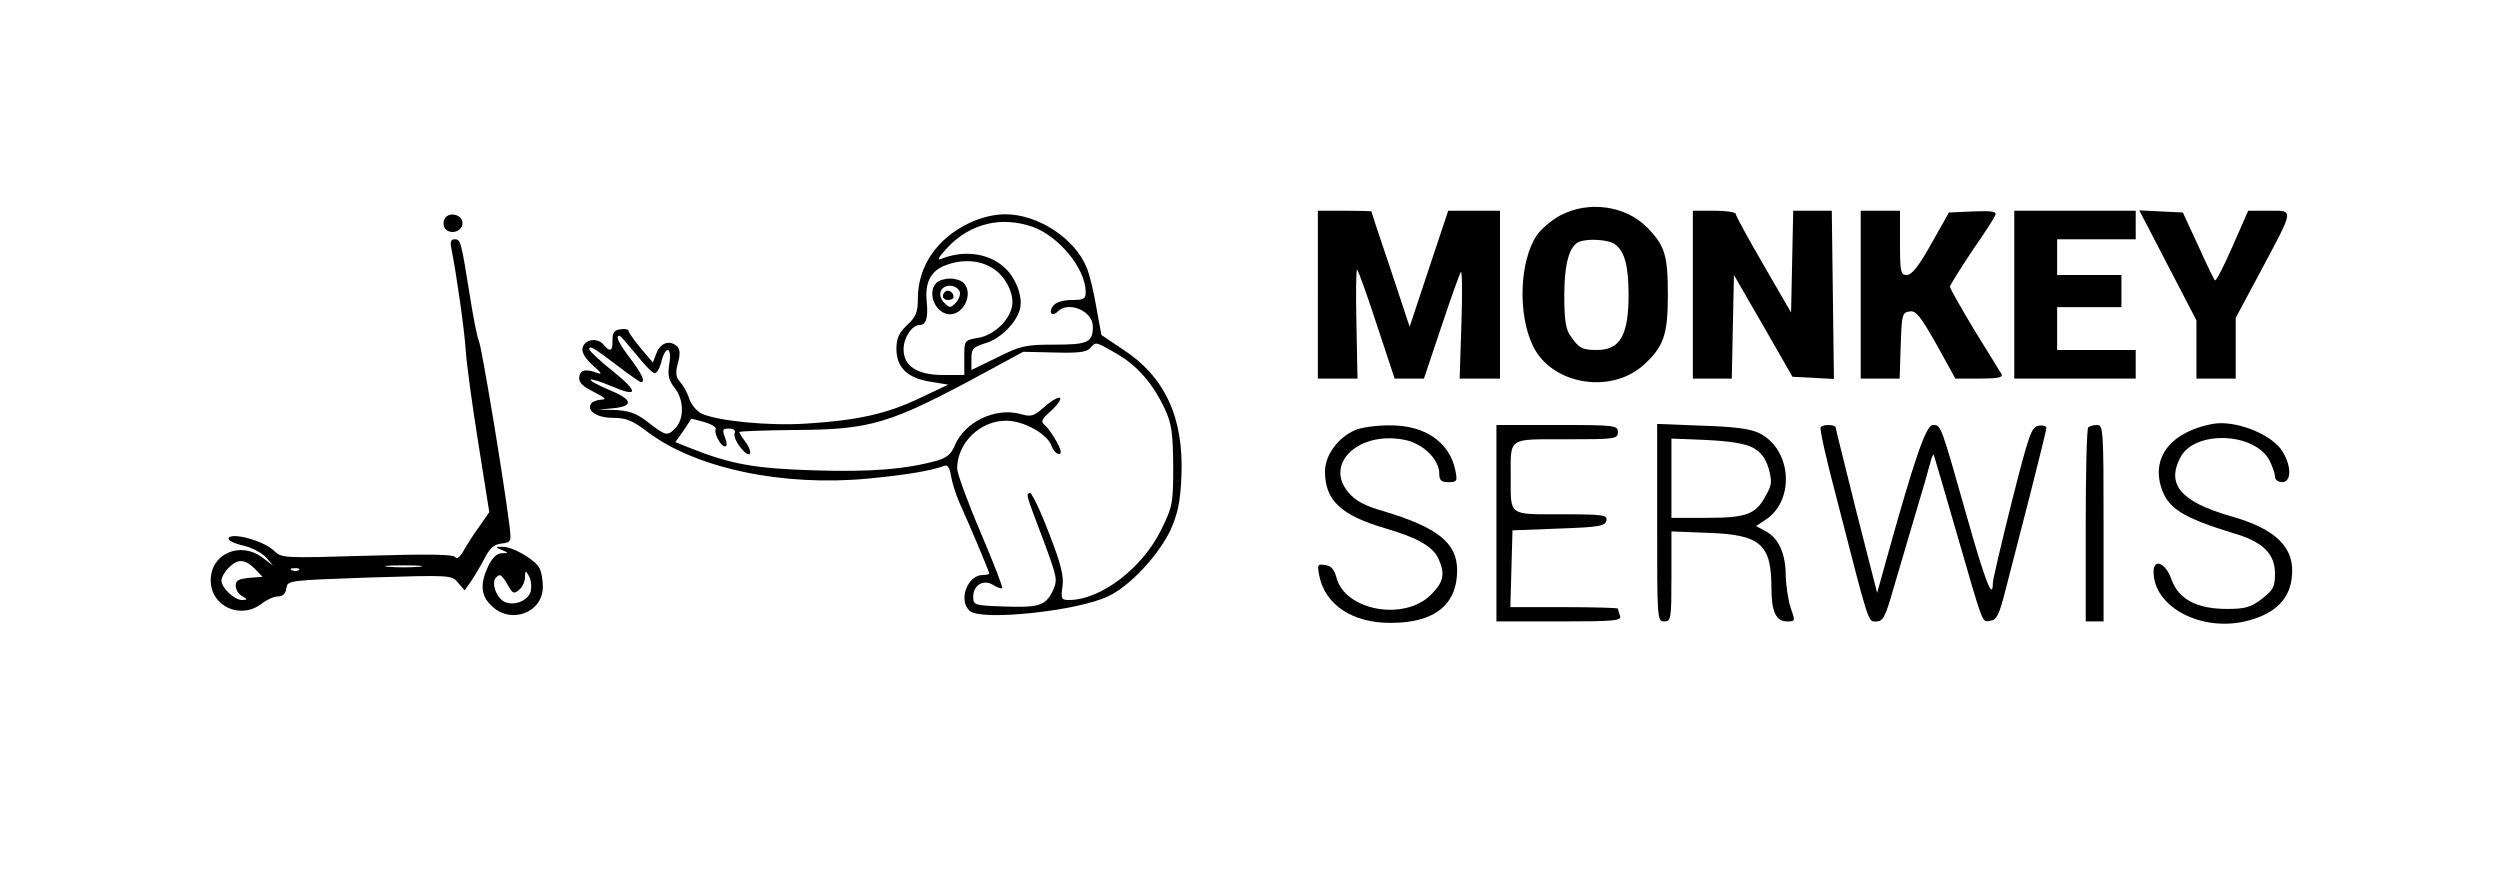 <?xml version="1.0" standalone="no"?>
<!DOCTYPE svg PUBLIC "-//W3C//DTD SVG 20010904//EN"
 "http://www.w3.org/TR/2001/REC-SVG-20010904/DTD/svg10.dtd">
<svg version="1.0" xmlns="http://www.w3.org/2000/svg"
 width="700pt" height="250pt" viewBox="0 0 700 250"
 preserveAspectRatio="xMidYMid meet">

<g transform="translate(0,250) scale(0.1,-0.1)"
fill="#000000" stroke="none">
<path d="M4369 1897 c-24 -13 -54 -38 -66 -56 -48 -71 -54 -220 -11 -309 52
-109 218 -137 310 -54 56 51 68 84 68 196 0 111 -8 138 -58 189 -60 61 -163
76 -243 34z m153 -81 c27 -20 38 -61 38 -141 0 -114 -24 -155 -88 -155 -42 0
-51 5 -75 40 -13 18 -17 46 -17 113 0 88 14 139 42 150 25 10 83 6 100 -7z"/>
<path d="M3690 1675 l0 -235 56 0 55 0 -3 154 c-2 85 -1 153 2 151 3 -2 28
-71 55 -154 l50 -151 41 0 41 0 48 143 c26 78 51 148 55 155 4 8 5 -56 2 -142
l-5 -156 57 0 56 0 0 235 0 235 -73 0 -72 0 -54 -162 -54 -163 -53 160 c-30
88 -54 161 -54 163 0 1 -34 2 -75 2 l-75 0 0 -235z"/>
<path d="M4740 1675 l0 -235 55 0 54 0 3 145 3 145 82 -142 82 -143 58 -3 58
-3 -3 236 -3 235 -54 0 -54 0 -3 -142 -3 -143 -77 133 c-43 74 -78 138 -78
143 0 5 -27 9 -60 9 l-60 0 0 -235z"/>
<path d="M5210 1675 l0 -235 55 0 54 0 3 93 c3 86 4 92 25 95 18 3 30 -13 75
-92 l53 -96 68 0 c52 0 66 3 61 13 -4 6 -38 62 -76 123 -37 62 -68 116 -68
121 0 5 28 49 61 99 34 49 64 95 66 102 4 10 -10 12 -62 10 l-68 -3 -49 -87
c-35 -63 -55 -88 -69 -88 -17 0 -19 8 -19 90 l0 90 -55 0 -55 0 0 -235z"/>
<path d="M5640 1675 l0 -235 170 0 170 0 0 40 0 40 -110 0 -110 0 0 60 0 60
90 0 90 0 0 45 0 45 -90 0 -90 0 0 50 0 50 110 0 110 0 0 40 0 40 -170 0 -170
0 0 -235z"/>
<path d="M6070 1757 l80 -154 0 -81 0 -82 55 0 55 0 0 85 0 85 69 129 c96 180
95 171 24 171 l-58 0 -44 -100 c-24 -55 -46 -98 -49 -95 -3 2 -24 46 -47 97
l-43 93 -61 3 -61 3 80 -154z"/>
<path d="M1244 1885 c-4 -9 -2 -21 4 -27 16 -16 47 -5 47 17 0 26 -42 34 -51
10z"/>
<path d="M2715 1876 c-91 -43 -145 -121 -145 -212 0 -38 -5 -51 -30 -74 -23
-22 -30 -37 -30 -67 0 -52 31 -82 96 -92 l49 -8 -78 -37 c-94 -45 -176 -63
-318 -72 -107 -7 -248 7 -295 28 -12 6 -28 24 -34 41 -5 17 -17 38 -26 48 -12
14 -13 25 -6 52 7 24 6 39 -1 46 -20 20 -47 12 -58 -16 l-11 -28 -34 40 c-18
22 -34 44 -34 48 0 5 -10 7 -22 5 -18 -2 -23 -9 -23 -30 1 -32 -7 -35 -25 -13
-18 21 -54 15 -59 -10 -2 -13 8 -29 30 -49 21 -18 26 -26 14 -21 -36 13 -50
10 -53 -10 -2 -16 8 -26 40 -42 33 -17 38 -22 21 -22 -12 -1 -25 -6 -28 -11
-13 -21 17 -40 62 -40 36 0 54 -7 97 -40 134 -101 377 -153 617 -130 106 10
176 22 211 35 11 5 17 -3 21 -28 3 -19 14 -54 25 -78 29 -64 82 -190 82 -195
0 -2 -8 -4 -18 -4 -44 0 -70 -73 -36 -101 34 -28 300 0 386 41 61 28 142 115
176 187 20 46 27 78 30 149 7 163 -45 278 -163 355 l-61 41 -14 76 c-7 43 -19
93 -27 112 -33 82 -136 150 -228 150 -32 0 -68 -9 -100 -24z m176 -11 c75 -27
148 -117 149 -182 0 -20 -5 -23 -39 -23 -22 0 -44 -6 -51 -15 -16 -19 -5 -34
12 -17 30 30 98 1 98 -42 0 -45 -14 -51 -108 -51 -81 0 -94 -3 -160 -36 l-72
-35 0 31 c0 28 4 33 39 44 42 12 87 57 97 96 9 35 -13 91 -47 119 -44 38 -112
46 -174 21 -13 -5 -6 6 19 33 64 67 150 87 237 57z m-113 -115 c38 -23 64 -75
55 -111 -9 -39 -53 -79 -95 -85 -38 -7 -38 -7 -38 -55 l0 -49 -59 0 c-73 0
-111 25 -111 72 0 33 24 68 45 68 18 0 24 20 20 64 -6 52 10 85 47 101 47 20
98 18 136 -5z m-997 -242 c23 -29 46 -53 52 -53 6 0 15 15 19 33 12 46 30 41
22 -7 -5 -32 -2 -45 15 -67 27 -34 27 -88 1 -114 -22 -22 -26 -21 -81 22 -28
21 -49 28 -85 30 l-49 1 43 4 c58 6 53 25 -14 52 -30 13 -53 25 -50 28 2 2 27
-5 55 -17 78 -34 81 -19 8 40 -37 29 -67 58 -67 62 0 12 12 5 83 -49 31 -24
59 -43 62 -43 13 0 2 24 -30 66 -32 42 -43 64 -30 64 2 0 23 -24 46 -52z
m1345 2 c58 -33 103 -85 136 -156 19 -41 22 -67 23 -159 0 -105 -2 -114 -33
-177 -53 -109 -170 -198 -259 -198 -21 0 -23 3 -18 38 4 29 -4 63 -39 152 -24
63 -48 113 -53 110 -10 -6 -12 1 39 -134 39 -106 40 -109 25 -142 -20 -40 -38
-46 -142 -42 -77 3 -80 4 -80 27 0 33 29 50 56 33 11 -7 23 -11 25 -9 3 2 -25
73 -61 158 -36 84 -65 164 -65 177 0 71 63 133 135 134 50 1 119 -37 130 -72
6 -18 25 -29 25 -15 0 13 -30 62 -44 74 -13 11 -10 16 17 41 18 16 29 32 25
36 -4 3 -23 -7 -42 -24 -32 -28 -38 -30 -70 -21 -69 19 -155 -23 -182 -87 -10
-25 -23 -36 -51 -44 -88 -24 -184 -32 -343 -27 -166 5 -234 17 -349 63 l-40
16 22 31 c12 18 22 33 22 34 1 1 17 -3 38 -9 20 -6 34 -15 31 -19 -6 -11 14
-49 26 -49 6 0 6 9 0 25 -8 22 -7 25 11 25 14 0 19 -5 16 -13 -3 -8 5 -27 19
-43 26 -32 35 -12 9 22 -8 10 -14 21 -15 24 0 3 69 5 153 6 217 1 267 16 535
161 l107 58 87 -2 c66 -2 91 1 100 12 17 19 15 19 74 -15z"/>
<path d="M2622 1708 c-28 -28 -2 -88 38 -88 40 0 66 60 38 88 -7 7 -24 12 -38
12 -14 0 -31 -5 -38 -12z m65 -24 c3 -8 -2 -23 -11 -32 -15 -15 -17 -15 -32 0
-21 21 -11 48 16 48 11 0 23 -7 27 -16z"/>
<path d="M2646 1683 c-11 -11 -6 -23 9 -23 8 0 15 4 15 9 0 13 -16 22 -24 14z"/>
<path d="M1264 1803 c14 -69 36 -224 40 -283 2 -36 18 -153 35 -259 l31 -195
-27 -39 c-16 -21 -35 -52 -45 -69 -10 -18 -19 -25 -23 -18 -5 8 -75 9 -246 4
-239 -7 -240 -7 -263 15 -31 29 -126 53 -126 32 0 -5 19 -14 43 -19 24 -6 52
-21 63 -34 l19 -22 -29 22 c-63 48 -146 12 -146 -63 0 -73 84 -111 143 -65 14
11 34 20 45 20 14 0 22 8 24 23 3 22 5 22 233 30 228 7 230 7 248 -15 l18 -21
17 24 c9 13 26 41 38 64 15 30 27 41 48 43 28 4 28 4 22 55 -17 133 -77 494
-85 512 -5 11 -16 67 -25 125 -25 155 -26 160 -43 160 -11 0 -13 -7 -9 -27z
m-551 -895 l22 -23 -37 -3 c-30 -3 -38 -7 -38 -22 0 -11 8 -24 18 -29 16 -10
16 -10 0 -11 -22 0 -58 34 -58 55 0 8 9 24 20 35 26 26 45 25 73 -2z m460 5
c-24 -2 -62 -2 -85 0 -24 2 -5 4 42 4 47 0 66 -2 43 -4z m-336 -9 c-3 -3 -12
-4 -19 -1 -8 3 -5 6 6 6 11 1 17 -2 13 -5z"/>
<path d="M6195 1313 c-112 -21 -169 -89 -145 -173 18 -63 59 -89 210 -135 77
-23 110 -57 110 -111 0 -38 -5 -46 -37 -71 -30 -23 -46 -28 -97 -28 -85 0
-136 27 -156 83 -16 46 -50 60 -50 21 0 -102 142 -173 271 -135 71 20 110 60
116 119 10 83 -43 136 -172 172 -138 40 -180 88 -140 164 39 77 209 71 250 -9
8 -16 15 -36 15 -45 0 -8 9 -15 20 -15 26 0 27 44 1 86 -29 48 -133 89 -196
77z"/>
<path d="M3795 1296 c-49 -21 -85 -71 -85 -116 0 -81 44 -123 171 -160 89 -26
132 -51 147 -85 19 -42 14 -65 -21 -100 -75 -75 -241 -45 -265 48 -6 23 -15
33 -32 35 -21 3 -22 1 -16 -30 16 -81 93 -133 201 -132 122 0 185 51 185 147
0 77 -54 120 -207 166 -53 15 -78 29 -98 53 -68 81 32 173 160 146 51 -11 95
-55 95 -94 0 -19 5 -24 26 -24 24 0 25 3 19 33 -16 79 -85 127 -185 126 -36 0
-79 -6 -95 -13z"/>
<path d="M4190 1035 l0 -275 176 0 c157 0 175 2 170 16 -3 9 -6 18 -6 20 0 2
-68 4 -150 4 l-151 0 3 108 3 107 130 5 c113 4 130 7 133 23 3 15 -8 17 -126
17 -150 0 -142 -6 -142 105 0 112 -10 105 156 105 137 0 144 1 144 20 0 19 -7
20 -170 20 l-170 0 0 -275z"/>
<path d="M4640 1036 c0 -269 0 -276 20 -276 19 0 20 7 20 126 l0 126 103 -4
c147 -5 177 -32 177 -155 0 -66 13 -93 44 -93 23 0 23 1 10 38 -7 20 -13 61
-14 90 0 62 -20 106 -57 125 l-26 14 27 18 c82 54 73 195 -16 241 -24 13 -67
19 -160 22 l-128 5 0 -277z m267 211 c23 -12 36 -29 45 -58 10 -37 10 -46 -8
-77 -27 -52 -54 -62 -166 -62 l-98 0 0 111 0 111 98 -4 c65 -3 108 -10 129
-21z"/>
<path d="M5098 1304 c-4 -3 16 -92 44 -197 94 -366 88 -347 112 -347 18 0 25
13 45 83 13 45 41 138 61 207 21 69 41 139 45 155 4 17 9 26 10 20 2 -5 29
-98 60 -205 81 -280 74 -262 98 -258 18 2 25 17 43 88 12 47 43 166 68 264 25
99 46 183 46 188 0 5 -10 8 -22 6 -20 -3 -27 -24 -75 -213 -29 -116 -53 -218
-53 -227 0 -51 -21 2 -74 190 -72 254 -71 252 -94 252 -19 0 -51 -93 -129
-373 l-27 -97 -58 227 c-31 126 -58 231 -58 236 0 8 -34 10 -42 1z"/>
<path d="M5847 1303 c-4 -3 -7 -127 -7 -275 l0 -268 25 0 25 0 0 275 c0 260
-1 275 -18 275 -10 0 -22 -3 -25 -7z"/>
<path d="M1405 960 c20 -8 20 -9 -1 -9 -13 -1 -26 -13 -37 -36 -23 -49 -21
-82 8 -110 54 -55 145 -21 145 52 0 19 -4 43 -10 53 -13 24 -76 60 -103 59
-21 0 -21 -1 -2 -9z m81 -116 c-7 -25 -44 -41 -71 -30 -24 9 -41 54 -26 69 12
12 15 10 40 -33 8 -12 12 -12 25 -1 9 7 16 23 16 35 1 20 1 20 11 3 6 -10 8
-29 5 -43z"/>
</g>
</svg>
